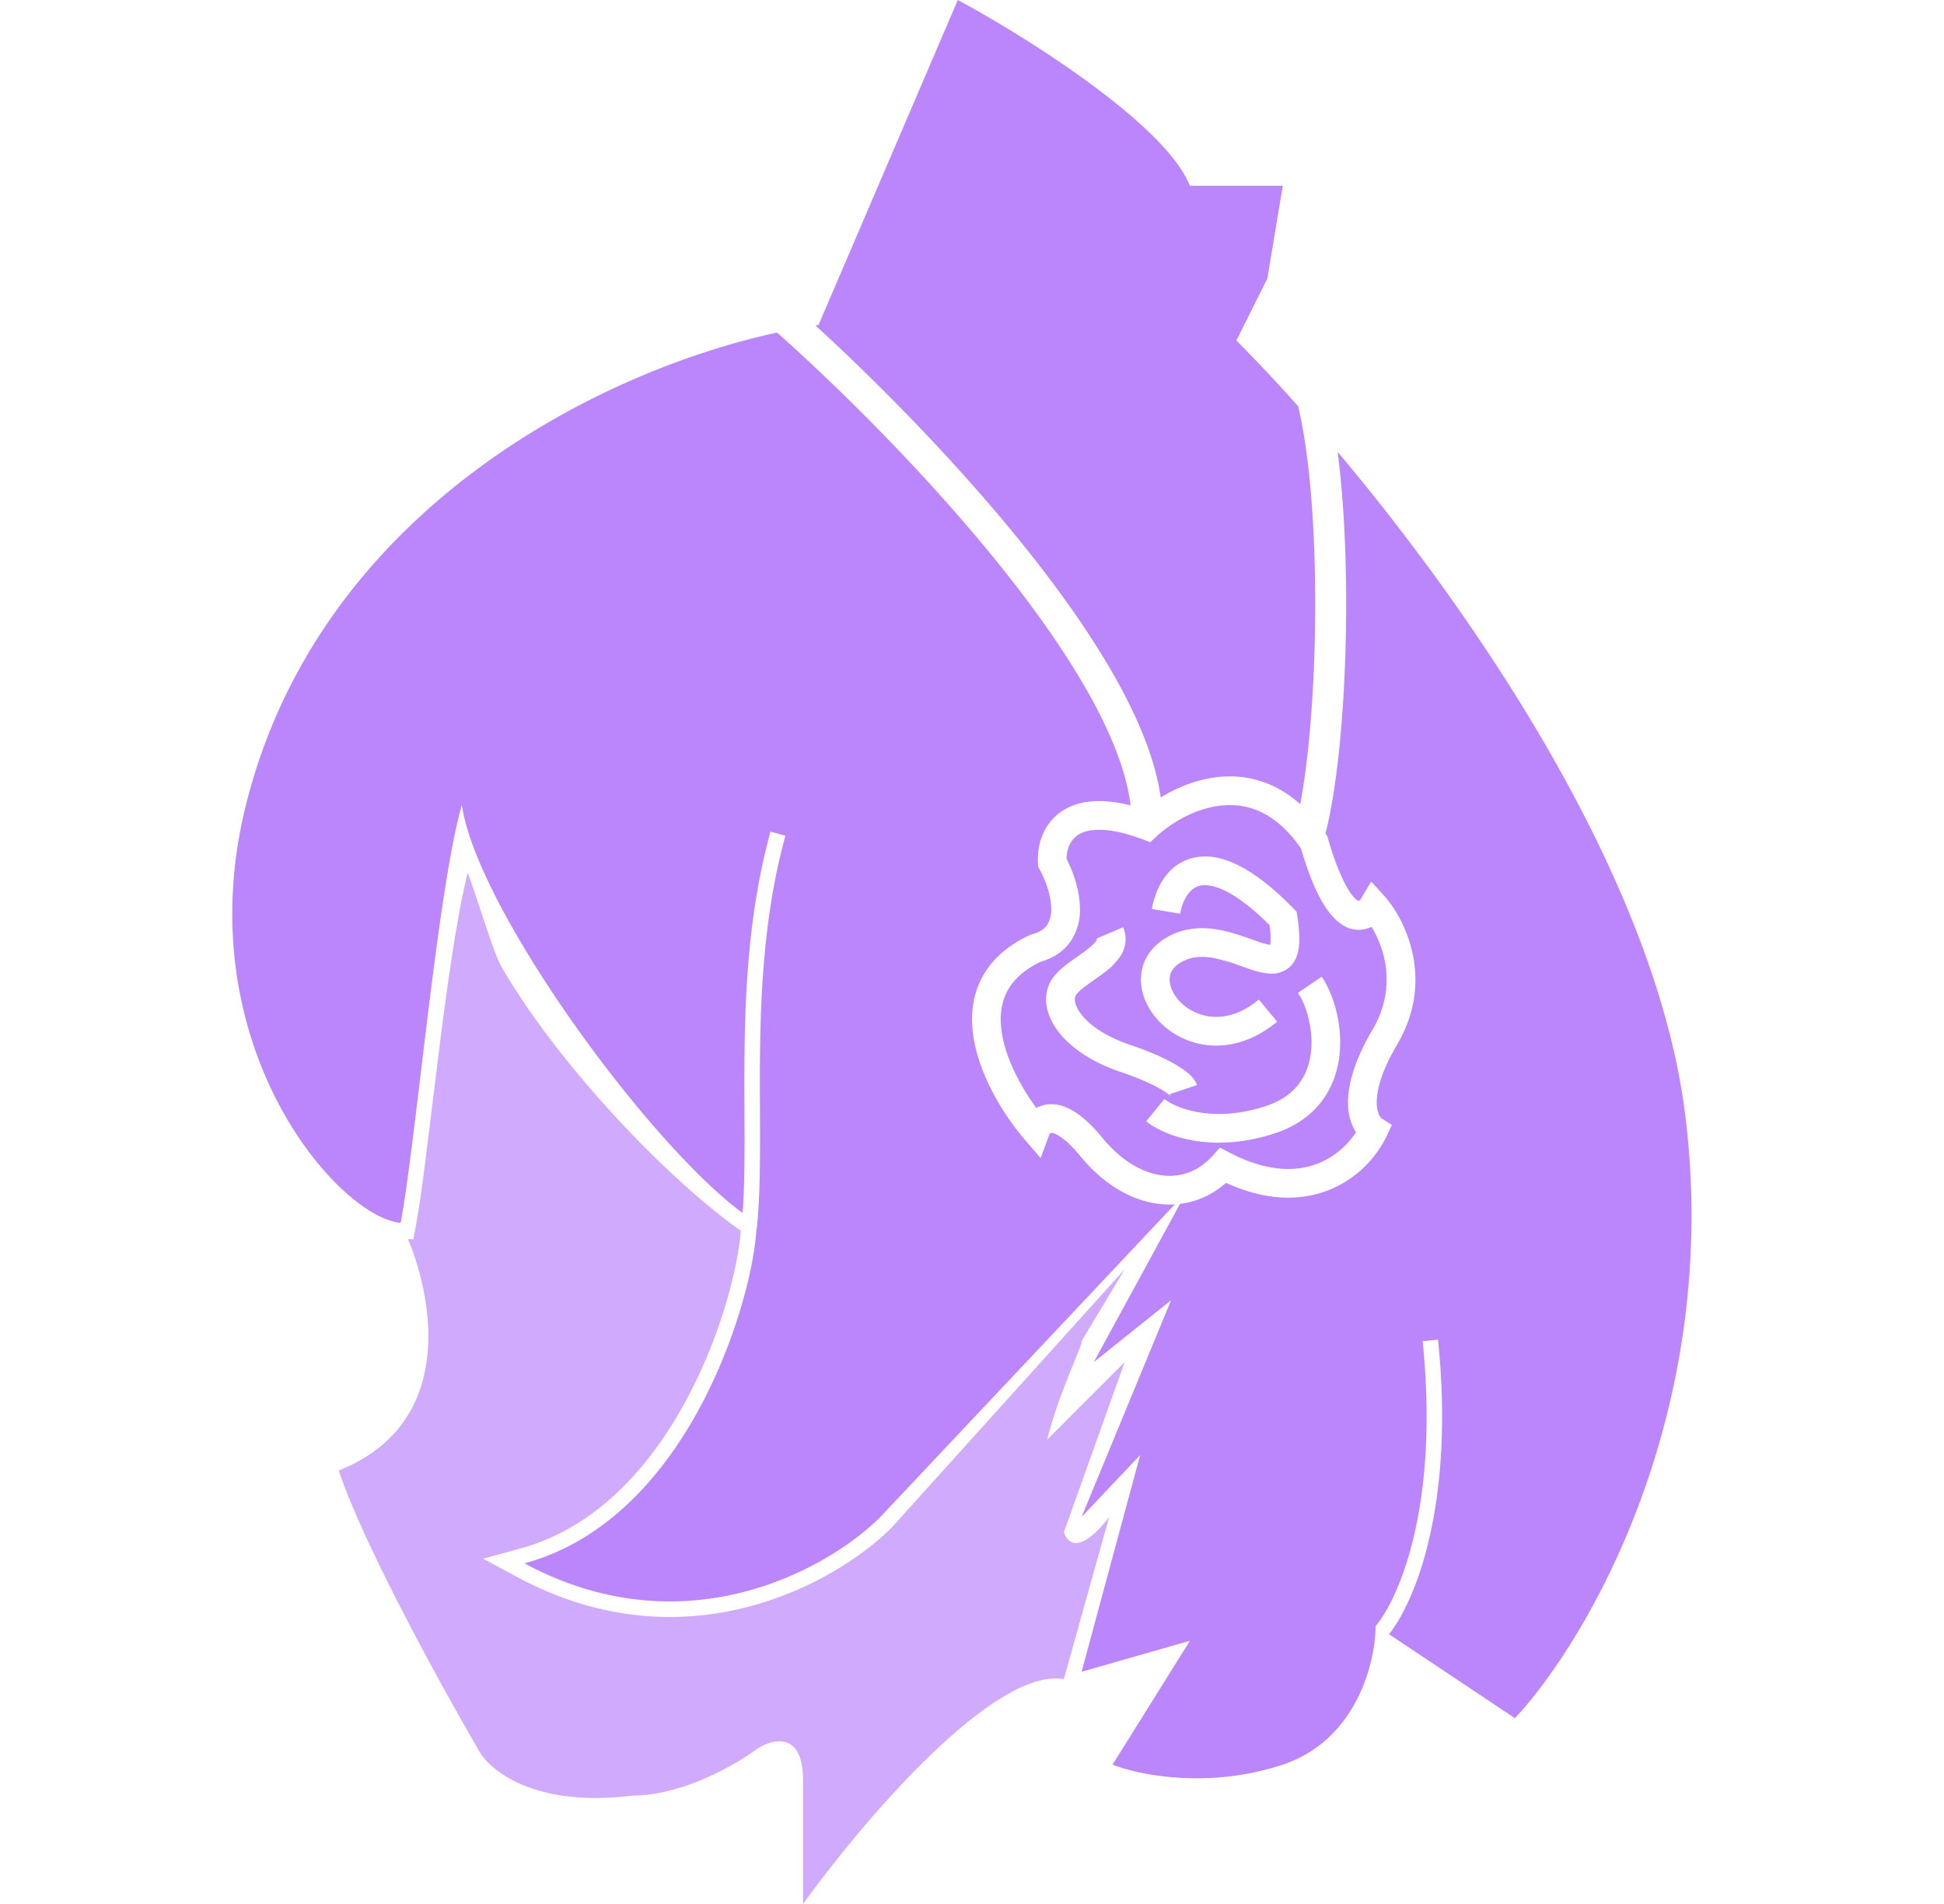 <svg width="48" height="47" fill="none" xmlns="http://www.w3.org/2000/svg"><path d="M8.365 36.3c2.813-1.124 2.39-4.062 1.71-5.714l.13.01.064-.339c.122-.65.255-1.744.405-2.977.24-1.97.522-4.297.872-5.735.06.138.167.464.29.834.193.584.421 1.276.551 1.498.497.853 1.143 1.742 1.845 2.59 1.33 1.605 2.89 3.093 4.06 3.916-.057.789-.427 2.394-1.24 3.976-.885 1.724-2.25 3.333-4.202 3.866l-.923.252.842.453c4.177 2.25 7.897.13 9.24-1.213l.008-.008 5.753-6.376-1.147 1.91c.165-.274.093-.098-.063.284-.205.502-.555 1.359-.701 2.01l1.91-1.911-1.502 4.203c.298.764 1.12-.382 1.12-.382l-1.12 4.005c-1.71-.303-4.925 3.453-6.439 5.548v-3.057c0-1.223-.764-1.019-1.146-.764-.51.382-1.834 1.146-3.057 1.146-2.445.306-3.566-.637-3.821-1.146-.892-1.529-2.828-5.044-3.44-6.878z" fill="#BB86FC" fill-opacity=".7"/><path d="M9.893 30.187c-1.528-.127-5.3-4.391-3.82-10.317 1.79-7.17 8.58-10.68 13.114-11.66 1.454 1.292 3.526 3.329 5.292 5.488.934 1.14 1.775 2.307 2.396 3.411.577 1.027.947 1.972 1.04 2.773-.762-.193-1.33-.118-1.728.165-.48.343-.585.901-.557 1.278l.006.077.038.068c.144.262.287.653.282.986a.667.667 0 01-.102.378c-.06.087-.168.176-.374.231l-.03.008-.029.013c-.613.287-1.015.685-1.23 1.16-.213.47-.227.978-.137 1.457.176.946.769 1.869 1.248 2.428l.393.458.209-.566c.02-.056.044-.057.061-.056.067.003.3.074.708.571.571.695 1.256 1.1 1.945 1.181.132.016.262.02.39.012l-7.27 7.716c-1.273 1.274-4.814 3.286-8.788 1.146 4.082-1.113 5.642-6.55 5.728-8.263h.008c.087-.831.083-1.817.079-2.887-.002-.5-.005-1.02.003-1.55.022-1.674.136-3.482.625-5.263l-.369-.101c-.501 1.827-.616 3.674-.639 5.359-.007.55-.005 1.079-.003 1.584.004.91.008 1.741-.046 2.472-2.344-1.725-6.569-7.529-6.932-10.074-.377 1.319-.718 4.157-1.014 6.618-.184 1.532-.35 2.917-.497 3.699z" fill="#BB86FC"/><path d="M29.136 29.719l-2.13 3.907 1.91-1.529-2.21 5.35 1.446-1.528-1.446 5.35 2.675-.765-1.91 3.057c.637.255 2.369.611 4.203 0 1.815-.605 2.283-2.507 2.292-3.41l-.003-.004.004-.004v-.021l.01.007c.56-.68 1.567-2.947 1.15-7.02l.38-.039c.418 4.082-.563 6.456-1.21 7.272l3.109 2.073c1.783-1.911 5.12-7.566 4.203-14.903-.722-5.777-5.125-12.25-8.581-16.357.156 1.201.22 2.636.21 4.038-.016 2.082-.196 4.164-.51 5.38l.015.025.03.045.016.053c.152.527.299.893.432 1.14.135.254.242.357.3.394a.145.145 0 00.027.014.224.224 0 00.064-.073l.245-.41.321.354c.504.557 1.269 2.061.318 3.673-.402.681-.506 1.148-.502 1.436.001.142.029.238.057.297a.29.29 0 00.039.064c.011.014.018.018.018.018l.26.168-.132.28a2.722 2.722 0 01-1.373 1.305c-.68.287-1.55.318-2.59-.156-.33.29-.72.467-1.137.519z" fill="#BB86FC"/><path d="M32.053 10.029a39.554 39.554 0 00-1.525-1.623l.764-1.528.382-2.293H29.38C28.77 3.057 25.305.892 23.65 0L20.21 8.024l-.075.011c1.437 1.313 3.31 3.193 4.936 5.179.95 1.16 1.82 2.365 2.47 3.52.574 1.022.99 2.031 1.119 2.952.408-.25.917-.462 1.47-.51.659-.058 1.35.119 1.975.675.22-1.162.355-2.889.369-4.664.014-1.953-.12-3.9-.421-5.158z" fill="#BB86FC"/><path fill-rule="evenodd" clip-rule="evenodd" d="M30.192 19.882c-.657.057-1.27.428-1.63.76l-.16.147-.203-.075c-.947-.351-1.4-.233-1.6-.09-.186.133-.264.363-.264.58.165.32.336.797.33 1.262a1.37 1.37 0 01-.229.772c-.165.237-.413.409-.74.503-.472.225-.728.507-.86.798-.136.3-.157.652-.086 1.034.118.63.475 1.284.84 1.78a.736.736 0 01.41-.094c.383.019.786.3 1.22.83.484.588 1.014.871 1.482.927.461.055.899-.106 1.236-.481l.184-.204.243.126c.984.509 1.713.461 2.222.246.416-.176.716-.479.894-.751a1.34 1.34 0 01-.196-.72c-.005-.46.159-1.055.6-1.804.607-1.03.315-2.003-.02-2.55a.716.716 0 01-.726-.052c-.203-.13-.38-.352-.543-.654-.16-.297-.317-.697-.472-1.225-.622-.907-1.32-1.119-1.932-1.065zm-3.395 4.465c-.135.103-.205.174-.234.223-.03.052-.064.212.136.47.193.251.573.538 1.194.749.55.187.926.363 1.176.515.126.076.225.149.3.219.065.059.148.148.187.263l-.673.224a.2.2 0 00.026.054l-.002-.003-.004-.004a1.208 1.208 0 00-.2-.146c-.195-.118-.52-.275-1.039-.451-.713-.243-1.226-.597-1.527-.987-.294-.38-.42-.862-.185-1.263.105-.178.275-.32.418-.428.075-.057.154-.112.228-.164.075-.053.145-.102.21-.151.138-.104.219-.182.258-.243.023-.036.02-.043.015-.052l-.002-.003.652-.28c.115.27.057.52-.067.716a1.744 1.744 0 01-.43.428 8.43 8.43 0 01-.224.161l-.005.004a7.278 7.278 0 00-.208.15zm5.57 1.647c.072-.581-.113-1.182-.319-1.485l.587-.398c.3.444.529 1.217.435 1.97-.098.784-.55 1.56-1.607 1.901-1.56.505-2.725.054-3.161-.302l.448-.55c.24.196 1.151.613 2.495.178.758-.245 1.053-.764 1.122-1.314zm-2.744-4.128c-.245.06-.423.337-.482.69l-.699-.117c.073-.44.343-1.096 1.011-1.26.658-.163 1.475.215 2.481 1.244l.08.08.017.112c.046.288.063.528.044.723-.018.192-.076.394-.234.537a.675.675 0 01-.519.157 1.937 1.937 0 01-.446-.103c-.082-.027-.162-.056-.242-.084a4.29 4.29 0 00-.65-.192c-.295-.056-.564-.043-.81.095-.235.13-.299.295-.294.45.006.178.108.4.315.586.393.354 1.116.531 1.887-.109l.453.545c-1.048.87-2.166.675-2.815.09-.315-.284-.534-.676-.548-1.088-.015-.436.204-.84.657-1.093.44-.247.895-.246 1.285-.173.288.054.574.155.8.236l.185.064c.122.04.206.062.264.069a.546.546 0 00.007-.054 2.003 2.003 0 00-.023-.434c-.938-.934-1.476-1.032-1.724-.97z" fill="#BB86FC"/></svg>